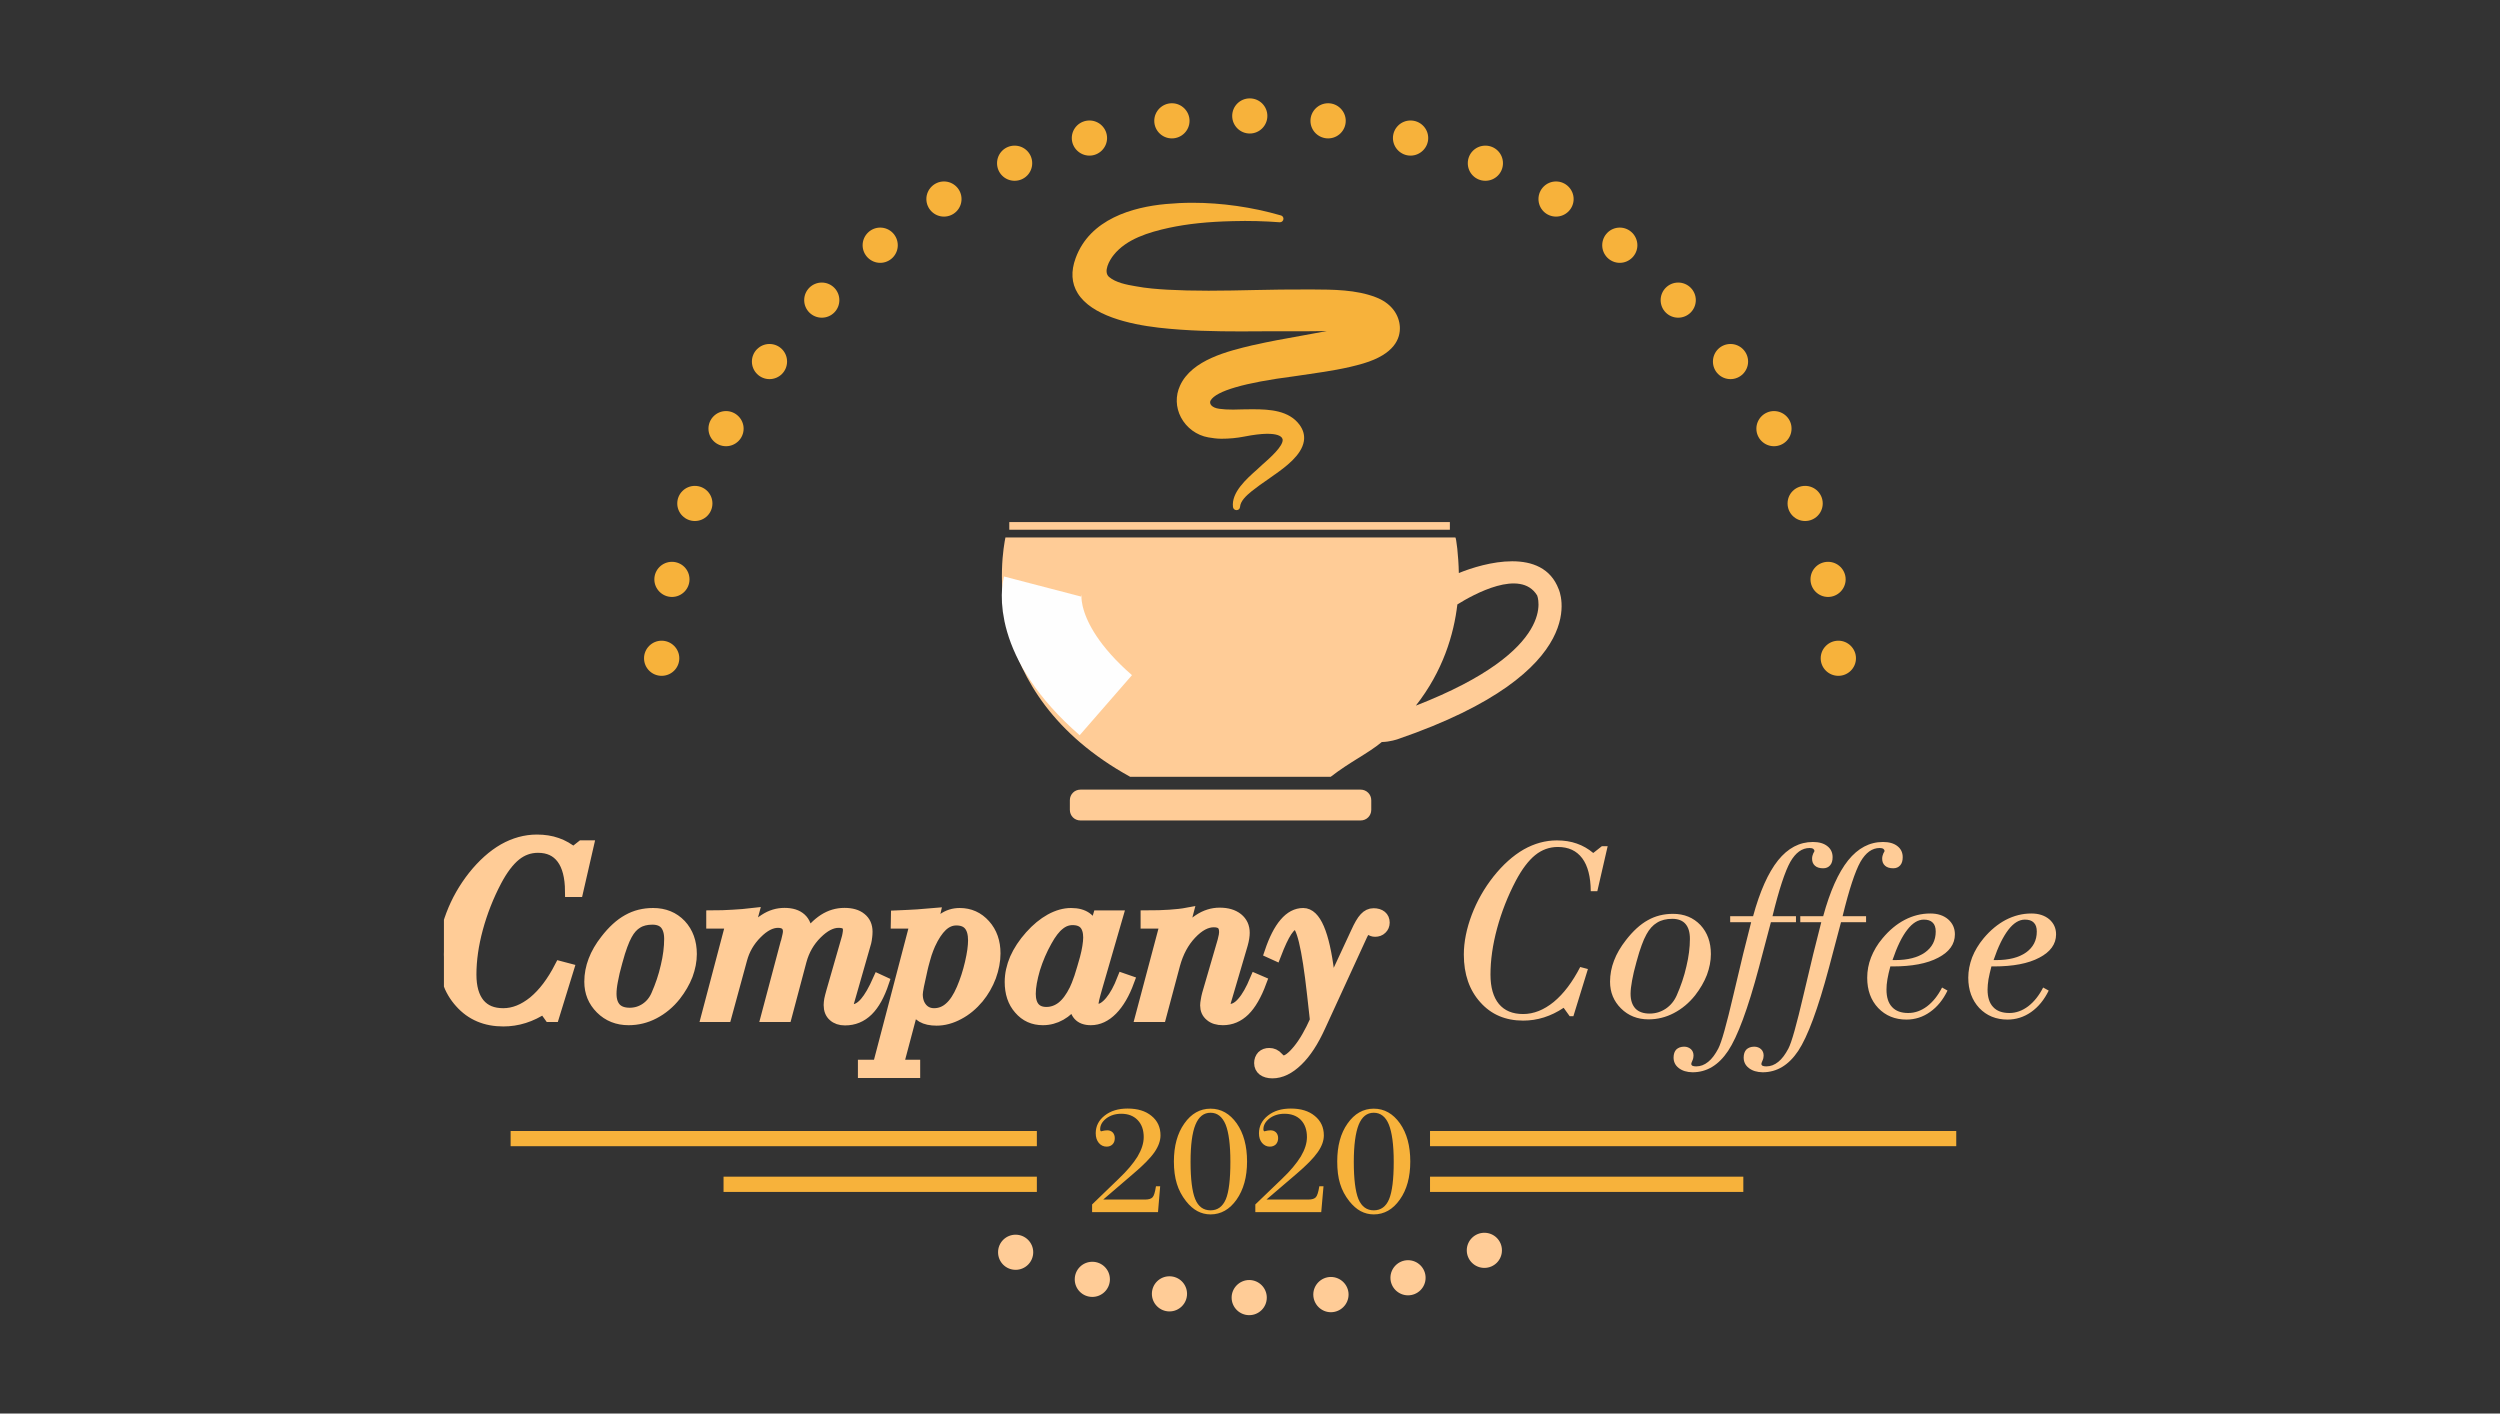 <svg width="214" height="121" viewBox="0 0 214 121" fill="none" xmlns="http://www.w3.org/2000/svg">
<rect x="0" y="0" width="214" height="121" fill="#333333" stroke="none"/>
<g clip-path="url(#clip0_126_338)">
<g clip-path="url(#clip1_126_338)">
<path fill-rule="evenodd" clip-rule="evenodd" d="M93.484 103.759V103.1L95.746 100.917C96.474 100.228 97.018 99.578 97.377 98.996C97.727 98.404 97.902 97.851 97.902 97.337C97.902 96.716 97.727 96.231 97.377 95.872C97.028 95.513 96.562 95.338 95.979 95.338C95.474 95.338 95.047 95.474 94.697 95.736C94.348 96.008 94.173 96.318 94.173 96.667C94.173 96.716 94.183 96.764 94.202 96.793C94.222 96.823 94.241 96.842 94.27 96.842C94.28 96.842 94.29 96.832 94.319 96.823C94.474 96.784 94.629 96.755 94.785 96.755C94.979 96.755 95.134 96.823 95.251 96.939C95.367 97.065 95.425 97.23 95.425 97.424C95.425 97.647 95.367 97.822 95.231 97.958C95.105 98.084 94.93 98.152 94.726 98.152C94.464 98.152 94.231 98.045 94.056 97.832C93.882 97.618 93.794 97.347 93.794 97.007C93.794 96.406 94.047 95.891 94.561 95.493C95.076 95.086 95.727 94.892 96.523 94.892C97.377 94.892 98.057 95.096 98.572 95.523C99.086 95.94 99.339 96.493 99.339 97.191C99.339 97.647 99.164 98.132 98.824 98.627C98.475 99.132 97.863 99.752 96.989 100.49L94.435 102.682H98.018C98.329 102.682 98.543 102.614 98.659 102.488C98.775 102.372 98.873 102.052 98.95 101.547H99.31L99.125 103.759H93.484ZM101.912 99.452C101.912 100.936 102.048 102.003 102.31 102.644C102.572 103.284 103.009 103.604 103.621 103.604C104.233 103.604 104.66 103.284 104.932 102.653C105.194 102.023 105.32 100.956 105.32 99.452C105.32 97.996 105.184 96.939 104.912 96.26C104.631 95.591 104.203 95.251 103.621 95.251C103.038 95.251 102.611 95.591 102.329 96.279C102.048 96.968 101.912 98.026 101.912 99.452ZM100.485 99.423C100.485 98.094 100.786 97.007 101.378 96.173C101.97 95.329 102.718 94.902 103.621 94.902C104.524 94.902 105.272 95.329 105.864 96.163C106.456 97.007 106.748 98.094 106.748 99.423C106.748 100.752 106.447 101.838 105.854 102.682C105.262 103.526 104.514 103.953 103.621 103.953C103.213 103.953 102.844 103.856 102.495 103.672C102.155 103.488 101.825 103.206 101.523 102.818C101.164 102.362 100.902 101.867 100.737 101.324C100.572 100.791 100.485 100.16 100.485 99.423ZM107.456 103.759V103.1L109.729 100.917C110.457 100.228 110.991 99.578 111.35 98.996C111.7 98.404 111.874 97.851 111.874 97.337C111.874 96.716 111.7 96.231 111.36 95.872C111.01 95.513 110.534 95.338 109.952 95.338C109.447 95.338 109.02 95.474 108.67 95.736C108.321 96.008 108.146 96.318 108.146 96.667C108.146 96.716 108.155 96.764 108.175 96.793C108.194 96.823 108.214 96.842 108.243 96.842C108.253 96.842 108.272 96.832 108.301 96.823C108.447 96.784 108.602 96.755 108.758 96.755C108.961 96.755 109.117 96.823 109.233 96.939C109.35 97.065 109.408 97.23 109.408 97.424C109.408 97.647 109.34 97.822 109.214 97.958C109.078 98.084 108.913 98.152 108.699 98.152C108.437 98.152 108.214 98.045 108.029 97.832C107.854 97.618 107.767 97.347 107.767 97.007C107.767 96.406 108.029 95.891 108.534 95.493C109.049 95.086 109.699 94.892 110.496 94.892C111.35 94.892 112.03 95.096 112.544 95.523C113.059 95.94 113.321 96.493 113.321 97.191C113.321 97.647 113.146 98.132 112.797 98.627C112.447 99.132 111.836 99.752 110.971 100.49L108.408 102.682H111.991C112.302 102.682 112.515 102.614 112.632 102.488C112.748 102.372 112.855 102.052 112.933 101.547H113.292L113.098 103.759H107.456ZM115.885 99.452C115.885 100.936 116.021 102.003 116.283 102.644C116.555 103.284 116.992 103.604 117.594 103.604C118.205 103.604 118.642 103.284 118.905 102.653C119.167 102.023 119.303 100.956 119.303 99.452C119.303 97.996 119.157 96.939 118.885 96.26C118.613 95.591 118.176 95.251 117.594 95.251C117.011 95.251 116.584 95.591 116.302 96.279C116.03 96.968 115.885 98.026 115.885 99.452ZM114.467 99.423C114.467 98.094 114.758 97.007 115.351 96.173C115.943 95.329 116.691 94.902 117.594 94.902C118.497 94.902 119.244 95.329 119.837 96.163C120.429 97.007 120.72 98.094 120.72 99.423C120.72 100.752 120.429 101.838 119.827 102.682C119.235 103.526 118.487 103.953 117.594 103.953C117.186 103.953 116.817 103.856 116.467 103.672C116.127 103.488 115.807 103.206 115.496 102.818C115.137 102.362 114.875 101.867 114.71 101.324C114.545 100.791 114.467 100.16 114.467 99.423ZM43.709 96.813H88.755V98.113H43.709V96.813ZM61.935 100.723H88.755V102.032H61.935V100.723ZM122.41 100.723H149.229V102.032H122.41V100.723ZM56.634 54.844C57.469 54.844 58.148 55.523 58.148 56.348C58.148 57.182 57.469 57.851 56.634 57.851C55.808 57.851 55.129 57.182 55.129 56.348C55.129 55.523 55.808 54.844 56.634 54.844ZM57.517 48.092C58.352 48.092 59.022 48.761 59.022 49.595C59.022 50.42 58.352 51.099 57.517 51.099C56.692 51.099 56.012 50.42 56.012 49.595C56.012 48.761 56.692 48.092 57.517 48.092ZM59.479 41.592C60.314 41.592 60.984 42.261 60.984 43.095C60.984 43.93 60.314 44.599 59.479 44.599C58.653 44.599 57.974 43.93 57.974 43.095C57.974 42.261 58.653 41.592 59.479 41.592ZM62.149 35.188C62.974 35.188 63.654 35.868 63.654 36.692C63.654 37.527 62.974 38.196 62.149 38.196C61.314 38.196 60.644 37.527 60.644 36.692C60.644 35.868 61.314 35.188 62.149 35.188ZM65.868 29.445C66.703 29.445 67.373 30.115 67.373 30.949C67.373 31.783 66.703 32.453 65.868 32.453C65.043 32.453 64.363 31.783 64.363 30.949C64.363 30.115 65.043 29.445 65.868 29.445ZM70.344 24.187C71.179 24.187 71.849 24.866 71.849 25.691C71.849 26.525 71.179 27.194 70.344 27.194C69.519 27.194 68.839 26.525 68.839 25.691C68.839 24.856 69.519 24.187 70.344 24.187ZM75.345 19.482C76.18 19.482 76.85 20.161 76.85 20.995C76.85 21.82 76.18 22.499 75.345 22.499C74.52 22.499 73.84 21.82 73.84 20.995C73.84 20.161 74.52 19.482 75.345 19.482ZM80.802 15.533C81.637 15.533 82.307 16.212 82.307 17.037C82.307 17.871 81.637 18.541 80.802 18.541C79.977 18.541 79.297 17.871 79.297 17.037C79.297 16.212 79.977 15.533 80.802 15.533ZM86.852 12.467C87.687 12.467 88.357 13.137 88.357 13.971C88.357 14.806 87.687 15.475 86.852 15.475C86.016 15.475 85.347 14.806 85.347 13.971C85.347 13.137 86.016 12.467 86.852 12.467ZM93.26 10.314C94.086 10.314 94.765 10.983 94.765 11.817C94.765 12.642 94.086 13.321 93.26 13.321C92.425 13.321 91.745 12.642 91.745 11.817C91.745 10.983 92.425 10.314 93.26 10.314ZM100.319 8.839C101.145 8.839 101.825 9.518 101.825 10.343C101.825 11.177 101.145 11.847 100.31 11.847C99.484 11.847 98.805 11.177 98.805 10.343C98.805 9.518 99.484 8.839 100.31 8.839H100.319ZM106.981 8.422C107.816 8.422 108.486 9.091 108.486 9.926C108.486 10.75 107.816 11.429 106.981 11.429C106.146 11.429 105.476 10.75 105.476 9.926C105.476 9.091 106.146 8.422 106.981 8.422ZM157.366 54.844C156.531 54.844 155.852 55.523 155.852 56.348C155.852 57.182 156.531 57.851 157.366 57.851C158.192 57.851 158.871 57.182 158.871 56.348C158.871 55.523 158.192 54.844 157.366 54.844ZM156.483 48.092C155.648 48.092 154.978 48.761 154.978 49.595C154.978 50.42 155.648 51.099 156.483 51.099C157.308 51.099 157.988 50.42 157.988 49.595C157.988 48.761 157.308 48.092 156.483 48.092ZM154.521 41.592C153.686 41.592 153.016 42.261 153.016 43.095C153.016 43.93 153.686 44.599 154.521 44.599C155.347 44.599 156.026 43.93 156.026 43.095C156.026 42.261 155.347 41.592 154.521 41.592ZM151.851 35.188C151.026 35.188 150.346 35.868 150.346 36.692C150.346 37.527 151.026 38.196 151.851 38.196C152.686 38.196 153.356 37.527 153.356 36.692C153.366 35.868 152.686 35.188 151.851 35.188ZM148.132 29.445C147.297 29.445 146.627 30.115 146.627 30.949C146.627 31.783 147.297 32.453 148.132 32.453C148.957 32.453 149.637 31.783 149.637 30.949C149.637 30.115 148.957 29.445 148.132 29.445ZM143.656 24.187C142.821 24.187 142.151 24.866 142.151 25.691C142.151 26.525 142.821 27.194 143.656 27.194C144.481 27.194 145.161 26.525 145.161 25.691C145.161 24.856 144.481 24.187 143.656 24.187ZM138.655 19.482C137.82 19.482 137.15 20.161 137.15 20.995C137.15 21.82 137.82 22.499 138.655 22.499C139.48 22.499 140.16 21.82 140.16 20.995C140.16 20.161 139.48 19.482 138.655 19.482ZM133.198 15.533C132.363 15.533 131.693 16.212 131.693 17.037C131.693 17.871 132.363 18.541 133.198 18.541C134.023 18.541 134.703 17.871 134.703 17.037C134.703 16.212 134.023 15.533 133.198 15.533ZM127.148 12.467C126.313 12.467 125.643 13.137 125.643 13.971C125.643 14.806 126.313 15.475 127.148 15.475C127.984 15.475 128.654 14.806 128.654 13.971C128.654 13.137 127.984 12.467 127.148 12.467ZM120.74 10.314C119.914 10.314 119.235 10.983 119.235 11.817C119.235 12.642 119.914 13.321 120.74 13.321C121.575 13.321 122.255 12.642 122.255 11.817C122.255 10.983 121.575 10.314 120.74 10.314ZM113.69 8.839C112.855 8.839 112.175 9.518 112.175 10.343C112.175 11.177 112.855 11.847 113.69 11.847C114.516 11.847 115.195 11.177 115.195 10.343C115.195 9.518 114.516 8.839 113.69 8.839Z" fill="#F7B23B"/>
<path fill-rule="evenodd" clip-rule="evenodd" d="M86.395 44.687V45.346H124.109V44.687H86.395ZM121.196 60.403C123.527 57.434 124.449 54.301 124.75 51.74C126.119 50.886 130.149 48.645 131.576 50.963C131.576 50.963 133.586 55.581 121.196 60.403ZM133.421 50.43C132.042 46.792 127.042 48.169 124.876 49.052C124.847 47.539 124.653 46.006 124.575 46.006H86.065C85.803 47.325 83.57 59.229 96.746 66.496H113.904C115.613 65.176 117.06 64.526 118.283 63.517C118.982 63.508 119.643 63.275 119.643 63.275C136.703 57.415 133.421 50.43 133.421 50.43ZM117.38 69.329C117.38 69.833 116.972 70.231 116.477 70.231H92.483C91.978 70.231 91.58 69.833 91.58 69.329V68.494C91.58 67.999 91.978 67.592 92.483 67.592H116.477C116.972 67.592 117.38 67.999 117.38 68.494V69.329Z" fill="#FFCC97"/>
<path fill-rule="evenodd" clip-rule="evenodd" d="M99.174 28.048C101.621 28.329 104.106 28.368 106.213 28.368C106.903 28.368 107.583 28.368 108.272 28.358C109.34 28.358 110.408 28.349 111.467 28.358H111.632C111.894 28.358 112.214 28.358 112.544 28.349C112.884 28.339 113.244 28.339 113.574 28.339C112.923 28.465 112.127 28.611 111.408 28.737C109.981 28.989 108.495 29.261 107.427 29.513L107.223 29.552C105.155 30.047 102.019 30.784 101.009 33.015C100.611 33.879 100.64 34.868 101.087 35.722C101.562 36.624 102.436 37.265 103.427 37.439C103.776 37.497 104.145 37.556 104.553 37.556C105.213 37.556 105.874 37.497 106.505 37.371C109.767 36.731 109.797 37.575 109.797 37.662C109.806 38.215 108.728 39.176 108.262 39.593C108.165 39.68 108.088 39.748 108.02 39.806C107.903 39.923 107.757 40.049 107.612 40.185C106.67 41.019 105.388 42.164 105.544 43.406C105.563 43.561 105.699 43.668 105.845 43.668H105.854C106.01 43.668 106.136 43.551 106.146 43.396C106.184 42.882 106.68 42.426 107.146 42.047C107.592 41.688 108.078 41.349 108.544 41.029C108.738 40.893 108.932 40.757 109.117 40.621L109.136 40.612C109.991 40 111.418 38.982 111.612 37.759C111.69 37.265 111.564 36.799 111.234 36.353C110.331 35.14 108.709 35.033 107.252 35.033H107.136C106.883 35.033 106.621 35.043 106.359 35.043C106.097 35.053 105.825 35.062 105.553 35.062C105.097 35.062 104.718 35.043 104.378 34.994C103.708 34.907 103.475 34.548 103.631 34.276C104.106 33.471 106.485 32.763 110.777 32.21C111.01 32.171 111.185 32.152 111.311 32.132L112.098 32.016C113.622 31.793 115.186 31.56 116.691 31.114C119.371 30.318 119.885 28.97 119.827 27.951C119.827 27.941 119.817 27.941 119.817 27.932H119.827L119.817 27.893V27.835C119.691 26.767 118.953 25.894 117.778 25.448C116.089 24.788 114.098 24.788 112.35 24.779H111.894C110.389 24.769 108.864 24.798 107.388 24.827C106.097 24.856 104.767 24.885 103.456 24.885C102.145 24.885 100.999 24.856 99.931 24.798C99.115 24.75 98.144 24.682 97.173 24.497C96.435 24.371 95.523 24.197 94.94 23.712C94.416 23.265 94.96 22.285 95.329 21.829C96.426 20.452 98.339 19.879 100.067 19.501C101.659 19.161 103.398 18.977 105.544 18.929C106.922 18.89 108.262 18.929 109.544 19.026H109.563C109.729 19.026 109.864 18.89 109.864 18.725C109.864 18.579 109.767 18.463 109.622 18.434C107.175 17.726 104.563 17.357 102.077 17.357C101.31 17.357 100.553 17.396 99.805 17.464C96.96 17.726 93.299 18.744 92.076 22.091C91.658 23.226 91.716 24.235 92.25 25.099C93.425 27.01 96.668 27.757 99.174 28.048Z" fill="#F7B23B"/>
<path d="M89.24 50.206C89.24 50.206 88.085 54.64 94.659 60.364" stroke="#FEFEFE" stroke-width="6.817"/>
<path fill-rule="evenodd" clip-rule="evenodd" d="M86.939 105.69C87.764 105.69 88.444 106.359 88.444 107.194C88.444 108.028 87.764 108.697 86.939 108.697C86.104 108.697 85.434 108.028 85.434 107.194C85.434 106.359 86.104 105.69 86.939 105.69ZM93.503 108.008C94.338 108.008 95.008 108.678 95.008 109.512C95.008 110.337 94.338 111.016 93.503 111.016C92.668 111.016 91.998 110.347 91.998 109.512C91.998 108.678 92.668 108.008 93.503 108.008ZM100.106 109.25C100.941 109.25 101.611 109.92 101.611 110.754C101.611 111.579 100.941 112.258 100.106 112.258C99.271 112.258 98.601 111.579 98.601 110.754C98.601 109.92 99.271 109.25 100.106 109.25ZM106.932 109.57C107.767 109.57 108.437 110.25 108.437 111.074C108.437 111.908 107.767 112.578 106.932 112.578C106.107 112.578 105.427 111.908 105.427 111.074C105.427 110.25 106.107 109.57 106.932 109.57ZM113.923 109.308C114.758 109.308 115.438 109.988 115.438 110.812C115.438 111.647 114.758 112.326 113.923 112.326C113.098 112.326 112.418 111.647 112.418 110.812C112.418 109.988 113.098 109.308 113.923 109.308ZM120.526 107.873C121.361 107.873 122.031 108.552 122.031 109.376C122.031 110.211 121.361 110.88 120.526 110.88C119.701 110.88 119.021 110.211 119.021 109.376C119.021 108.552 119.701 107.873 120.526 107.873ZM127.061 105.525C127.896 105.525 128.566 106.194 128.566 107.029C128.566 107.863 127.896 108.532 127.061 108.532C126.236 108.532 125.556 107.863 125.556 107.029C125.556 106.194 126.236 105.525 127.061 105.525ZM47.963 82.775L48.623 82.949L47.38 86.985H47.059L46.545 86.267C46.001 86.636 45.438 86.907 44.855 87.092C44.273 87.276 43.68 87.364 43.078 87.364C41.573 87.364 40.35 86.849 39.418 85.802C38.476 84.763 38 83.395 38 81.717C38 80.621 38.233 79.486 38.68 78.302C39.126 77.128 39.748 76.032 40.544 75.023C41.35 74.014 42.214 73.238 43.127 72.714C44.04 72.2 44.982 71.938 45.962 71.938C46.584 71.938 47.157 72.025 47.671 72.21C48.176 72.384 48.652 72.656 49.079 73.015L49.817 72.433H50.312L49.429 76.284H48.866C48.856 75.052 48.613 74.111 48.137 73.471C47.652 72.821 46.962 72.501 46.05 72.501C45.331 72.501 44.681 72.734 44.108 73.199C43.535 73.665 42.981 74.392 42.457 75.382C41.758 76.711 41.224 78.079 40.845 79.476C40.466 80.883 40.282 82.193 40.282 83.425C40.282 84.521 40.525 85.355 41 85.937C41.486 86.519 42.175 86.801 43.078 86.801C43.981 86.801 44.846 86.451 45.7 85.763C46.545 85.064 47.293 84.075 47.963 82.775ZM55.837 78.651C55.333 78.651 54.896 78.758 54.536 78.981C54.177 79.195 53.876 79.534 53.633 79.981C53.488 80.243 53.352 80.553 53.225 80.902C53.09 81.251 52.944 81.737 52.779 82.338C52.604 82.959 52.478 83.493 52.4 83.939C52.313 84.375 52.274 84.754 52.274 85.064C52.274 85.627 52.419 86.044 52.691 86.335C52.963 86.617 53.371 86.762 53.905 86.762C54.42 86.762 54.876 86.617 55.284 86.345C55.692 86.073 56.012 85.685 56.226 85.2C56.575 84.404 56.857 83.59 57.051 82.726C57.255 81.882 57.352 81.087 57.352 80.369C57.352 79.796 57.216 79.379 56.974 79.088C56.721 78.797 56.342 78.651 55.837 78.651ZM50.516 84.036C50.516 83.415 50.633 82.814 50.856 82.231C51.08 81.64 51.419 81.058 51.876 80.475C52.478 79.699 53.099 79.127 53.75 78.768C54.4 78.399 55.119 78.225 55.905 78.225C56.867 78.225 57.644 78.545 58.255 79.185C58.848 79.825 59.149 80.65 59.149 81.669C59.149 82.251 59.032 82.843 58.809 83.454C58.576 84.055 58.236 84.637 57.799 85.2C57.275 85.86 56.663 86.364 55.973 86.723C55.294 87.082 54.565 87.257 53.808 87.257C52.866 87.257 52.08 86.946 51.449 86.316C50.827 85.695 50.516 84.938 50.516 84.036ZM60.527 86.985L62.635 78.991H60.955V78.428C61.557 78.428 62.149 78.409 62.732 78.37C63.304 78.341 63.877 78.293 64.45 78.225L63.887 80.301C64.402 79.593 64.936 79.069 65.47 78.729C66.004 78.38 66.567 78.215 67.15 78.215C67.761 78.215 68.218 78.36 68.538 78.651C68.859 78.942 69.024 79.369 69.024 79.913V80.165C69.014 80.223 69.004 80.272 69.004 80.31C69.48 79.602 69.995 79.088 70.529 78.739C71.073 78.389 71.655 78.215 72.277 78.215C72.879 78.215 73.345 78.341 73.685 78.622C74.025 78.894 74.19 79.272 74.19 79.757C74.19 79.893 74.18 80.039 74.16 80.204C74.151 80.359 74.112 80.504 74.083 80.65L72.655 85.637C72.617 85.753 72.597 85.85 72.587 85.918C72.578 85.996 72.568 86.064 72.568 86.122C72.568 86.219 72.607 86.296 72.684 86.364C72.752 86.432 72.85 86.471 72.976 86.471C73.355 86.461 73.724 86.248 74.083 85.831C74.452 85.404 74.821 84.754 75.209 83.881L75.607 84.065C75.248 85.142 74.801 85.957 74.267 86.481C73.724 87.014 73.083 87.276 72.335 87.276C71.927 87.276 71.607 87.169 71.364 86.946C71.121 86.733 71.005 86.422 71.005 86.034C71.005 85.899 71.024 85.734 71.053 85.559C71.092 85.384 71.15 85.142 71.238 84.841L72.49 80.485C72.549 80.291 72.597 80.107 72.617 79.961C72.646 79.806 72.655 79.689 72.655 79.593C72.655 79.369 72.578 79.204 72.432 79.088C72.286 78.972 72.063 78.923 71.781 78.923C71.17 78.923 70.539 79.253 69.888 79.903C69.228 80.563 68.791 81.339 68.548 82.231L67.286 86.985H65.645L67.305 80.728C67.315 80.698 67.325 80.669 67.344 80.621C67.46 80.175 67.519 79.884 67.519 79.738C67.519 79.476 67.441 79.272 67.276 79.127C67.111 78.991 66.888 78.923 66.596 78.923C66.004 78.923 65.382 79.243 64.751 79.884C64.111 80.524 63.683 81.271 63.46 82.105L62.13 86.985H60.527ZM81.861 78.719C81.404 78.719 80.996 78.894 80.618 79.243C80.249 79.593 79.899 80.116 79.579 80.815C79.472 81.048 79.375 81.319 79.268 81.62C79.171 81.931 79.084 82.26 78.986 82.619L78.909 82.94C78.637 84.114 78.491 84.841 78.491 85.113C78.491 85.608 78.627 86.015 78.899 86.335C79.171 86.646 79.53 86.801 79.957 86.801C80.462 86.801 80.919 86.626 81.317 86.267C81.715 85.918 82.064 85.384 82.375 84.657C82.666 83.978 82.909 83.231 83.094 82.435C83.278 81.64 83.366 80.999 83.366 80.495C83.366 79.913 83.239 79.466 82.987 79.166C82.734 78.865 82.356 78.719 81.861 78.719ZM75.199 91.215L78.404 78.991H76.753L76.763 78.428C77.404 78.399 77.996 78.38 78.54 78.341C79.084 78.302 79.559 78.263 79.987 78.225L79.579 80.029C79.889 79.437 80.268 78.991 80.715 78.69C81.152 78.37 81.627 78.225 82.152 78.225C83.006 78.225 83.715 78.545 84.288 79.185C84.861 79.825 85.143 80.631 85.143 81.611C85.143 82.251 85.016 82.91 84.774 83.58C84.521 84.249 84.171 84.861 83.725 85.404C83.23 85.996 82.676 86.461 82.045 86.791C81.414 87.131 80.783 87.296 80.171 87.296C79.666 87.296 79.249 87.208 78.938 87.024C78.617 86.83 78.365 86.539 78.18 86.131L76.831 91.215H78.268V91.778H73.937V91.215H75.199ZM91.813 78.69C91.386 78.69 90.998 78.836 90.648 79.127C90.289 79.408 89.93 79.874 89.57 80.524C89.143 81.281 88.803 82.076 88.541 82.91C88.298 83.754 88.162 84.472 88.162 85.074C88.162 85.598 88.289 86.005 88.522 86.277C88.764 86.549 89.104 86.694 89.57 86.694C90.066 86.694 90.522 86.529 90.92 86.219C91.328 85.899 91.697 85.404 92.027 84.734C92.144 84.501 92.279 84.152 92.445 83.677C92.6 83.192 92.765 82.648 92.93 82.047C93.027 81.688 93.095 81.358 93.144 81.058C93.192 80.747 93.221 80.485 93.221 80.252C93.221 79.738 93.095 79.34 92.872 79.088C92.639 78.826 92.289 78.69 91.813 78.69ZM91.998 85.734C91.648 86.219 91.24 86.597 90.774 86.859C90.308 87.121 89.803 87.257 89.269 87.257C88.454 87.257 87.793 86.956 87.279 86.355C86.754 85.763 86.502 84.996 86.502 84.055C86.502 83.395 86.648 82.736 86.929 82.076C87.221 81.416 87.648 80.766 88.211 80.136C88.764 79.515 89.337 79.049 89.93 78.719C90.532 78.389 91.114 78.225 91.687 78.225C92.231 78.225 92.668 78.341 92.998 78.584C93.328 78.826 93.552 79.195 93.668 79.689L94.047 78.428H95.629L93.901 84.395C93.755 84.88 93.668 85.239 93.61 85.462C93.561 85.685 93.532 85.85 93.532 85.966C93.532 86.102 93.571 86.219 93.649 86.306C93.726 86.403 93.823 86.442 93.94 86.442C94.299 86.442 94.678 86.209 95.066 85.743C95.455 85.278 95.804 84.637 96.125 83.813L96.6 83.978C96.212 85.035 95.736 85.85 95.183 86.413C94.629 86.975 94.027 87.257 93.377 87.257C92.911 87.257 92.571 87.131 92.347 86.878C92.124 86.626 92.008 86.238 91.998 85.734ZM99.339 86.985H97.688L99.814 78.991H98.135V78.428C98.902 78.428 99.572 78.409 100.116 78.37C100.669 78.331 101.174 78.283 101.64 78.195L101.067 80.388C101.562 79.66 102.077 79.117 102.64 78.749C103.194 78.38 103.786 78.195 104.398 78.195C105.039 78.195 105.543 78.341 105.922 78.642C106.291 78.942 106.476 79.34 106.476 79.845C106.476 79.961 106.466 80.116 106.437 80.291C106.408 80.466 106.369 80.64 106.32 80.815L104.873 85.734C104.854 85.821 104.835 85.889 104.825 85.937C104.815 85.986 104.806 86.015 104.806 86.034C104.806 86.16 104.854 86.257 104.941 86.335C105.019 86.403 105.126 86.442 105.262 86.442C105.65 86.442 106.029 86.228 106.388 85.802C106.757 85.384 107.126 84.734 107.495 83.852L107.922 84.036C107.505 85.161 107.029 85.976 106.514 86.481C105.99 86.995 105.378 87.257 104.679 87.257C104.233 87.257 103.873 87.15 103.621 86.927C103.359 86.713 103.232 86.422 103.232 86.064C103.232 85.937 103.252 85.802 103.281 85.637C103.31 85.462 103.339 85.297 103.388 85.122L104.718 80.553C104.767 80.369 104.796 80.213 104.825 80.087C104.844 79.951 104.854 79.855 104.854 79.787C104.854 79.476 104.776 79.243 104.621 79.098C104.466 78.952 104.233 78.875 103.902 78.875C103.252 78.875 102.601 79.224 101.941 79.922C101.281 80.621 100.815 81.494 100.523 82.552L99.339 86.985ZM112.632 87.344C112.574 86.801 112.486 86.034 112.379 85.074C111.933 81.058 111.447 79.059 110.923 79.059C110.67 79.059 110.399 79.272 110.107 79.709C109.826 80.136 109.515 80.805 109.165 81.717L108.738 81.523C109.107 80.427 109.525 79.602 110 79.049C110.467 78.496 110.991 78.225 111.554 78.225C112.574 78.225 113.302 79.903 113.719 83.269C113.797 83.842 113.855 84.278 113.904 84.599L116.108 79.855C116.38 79.253 116.623 78.826 116.846 78.593C117.06 78.36 117.302 78.244 117.574 78.244C117.856 78.244 118.07 78.312 118.225 78.438C118.38 78.564 118.458 78.749 118.458 78.972C118.458 79.185 118.38 79.36 118.244 79.486C118.108 79.622 117.924 79.689 117.71 79.689C117.555 79.689 117.419 79.641 117.302 79.554C117.176 79.466 117.118 79.418 117.099 79.418C117.001 79.418 116.914 79.466 116.827 79.563C116.749 79.66 116.662 79.816 116.564 80.019L112.972 87.839C112.389 89.12 111.758 90.099 111.049 90.778C110.34 91.467 109.631 91.807 108.913 91.807C108.583 91.807 108.321 91.729 108.136 91.593C107.952 91.448 107.854 91.254 107.854 91.002C107.854 90.759 107.932 90.565 108.068 90.419C108.214 90.274 108.408 90.206 108.651 90.206C108.932 90.206 109.165 90.313 109.36 90.536C109.554 90.749 109.709 90.856 109.835 90.856C110.195 90.856 110.622 90.536 111.156 89.886C111.68 89.246 112.166 88.392 112.632 87.344Z" fill="#FFCC97"/>
<path fill-rule="evenodd" clip-rule="evenodd" d="M47.963 82.775L48.623 82.949L47.38 86.985H47.059L46.545 86.267C46.001 86.636 45.438 86.907 44.855 87.092C44.273 87.276 43.68 87.364 43.078 87.364C41.573 87.364 40.35 86.849 39.418 85.802C38.476 84.763 38 83.395 38 81.717C38 80.621 38.233 79.486 38.68 78.302C39.126 77.128 39.748 76.032 40.544 75.023C41.35 74.014 42.214 73.238 43.127 72.714C44.04 72.2 44.982 71.938 45.962 71.938C46.584 71.938 47.157 72.025 47.671 72.21C48.176 72.384 48.652 72.656 49.079 73.015L49.817 72.433H50.312L49.429 76.284H48.866C48.856 75.052 48.613 74.111 48.137 73.471C47.652 72.821 46.962 72.501 46.05 72.501C45.331 72.501 44.681 72.734 44.108 73.199C43.535 73.665 42.981 74.392 42.457 75.382C41.758 76.711 41.224 78.079 40.845 79.476C40.466 80.883 40.282 82.193 40.282 83.425C40.282 84.521 40.525 85.355 41 85.937C41.486 86.519 42.175 86.801 43.078 86.801C43.981 86.801 44.846 86.451 45.7 85.763C46.545 85.064 47.293 84.075 47.963 82.775ZM55.837 78.651C55.333 78.651 54.896 78.758 54.536 78.981C54.177 79.195 53.876 79.534 53.633 79.981C53.488 80.243 53.352 80.553 53.225 80.902C53.09 81.251 52.944 81.737 52.779 82.338C52.604 82.959 52.478 83.493 52.4 83.939C52.313 84.375 52.274 84.754 52.274 85.064C52.274 85.627 52.419 86.044 52.691 86.335C52.963 86.617 53.371 86.762 53.905 86.762C54.42 86.762 54.876 86.617 55.284 86.345C55.692 86.073 56.012 85.685 56.226 85.2C56.575 84.404 56.857 83.59 57.051 82.726C57.255 81.882 57.352 81.087 57.352 80.369C57.352 79.796 57.216 79.379 56.974 79.088C56.721 78.797 56.342 78.651 55.837 78.651ZM50.516 84.036C50.516 83.415 50.633 82.814 50.856 82.231C51.08 81.64 51.419 81.058 51.876 80.475C52.478 79.699 53.099 79.127 53.75 78.768C54.4 78.399 55.119 78.225 55.905 78.225C56.867 78.225 57.644 78.545 58.255 79.185C58.848 79.825 59.149 80.65 59.149 81.669C59.149 82.251 59.032 82.843 58.809 83.454C58.576 84.055 58.236 84.637 57.799 85.2C57.275 85.86 56.663 86.364 55.973 86.723C55.294 87.082 54.565 87.257 53.808 87.257C52.866 87.257 52.08 86.946 51.449 86.316C50.827 85.695 50.516 84.938 50.516 84.036ZM60.527 86.985L62.635 78.991H60.955V78.428C61.557 78.428 62.149 78.409 62.732 78.37C63.304 78.341 63.877 78.293 64.45 78.225L63.887 80.301C64.402 79.593 64.936 79.069 65.47 78.729C66.004 78.38 66.567 78.215 67.15 78.215C67.761 78.215 68.218 78.36 68.538 78.651C68.859 78.942 69.024 79.369 69.024 79.913V80.165C69.024 80.223 69.004 80.272 69.004 80.31C69.48 79.602 69.995 79.088 70.529 78.739C71.073 78.389 71.655 78.215 72.277 78.215C72.879 78.215 73.345 78.341 73.685 78.622C74.025 78.894 74.19 79.272 74.19 79.757C74.19 79.893 74.18 80.039 74.16 80.204C74.151 80.359 74.112 80.504 74.083 80.65L72.655 85.637C72.617 85.753 72.597 85.85 72.587 85.918C72.578 85.996 72.568 86.064 72.568 86.122C72.568 86.219 72.607 86.296 72.684 86.364C72.752 86.432 72.85 86.471 72.976 86.471C73.355 86.461 73.724 86.248 74.083 85.831C74.452 85.404 74.821 84.754 75.209 83.881L75.607 84.065C75.248 85.142 74.801 85.957 74.267 86.481C73.724 87.014 73.083 87.276 72.335 87.276C71.927 87.276 71.607 87.169 71.364 86.946C71.121 86.733 71.005 86.422 71.005 86.034C71.005 85.899 71.024 85.734 71.053 85.559C71.092 85.384 71.15 85.142 71.238 84.841L72.49 80.485C72.549 80.291 72.597 80.107 72.617 79.961C72.646 79.806 72.655 79.689 72.655 79.593C72.655 79.369 72.578 79.204 72.432 79.088C72.286 78.972 72.063 78.923 71.781 78.923C71.17 78.923 70.539 79.253 69.888 79.903C69.228 80.563 68.791 81.339 68.548 82.231L67.286 86.985H65.645L67.305 80.728C67.315 80.698 67.325 80.669 67.344 80.621C67.46 80.175 67.519 79.884 67.519 79.738C67.519 79.476 67.441 79.272 67.276 79.127C67.111 78.991 66.888 78.923 66.596 78.923C66.004 78.923 65.382 79.243 64.751 79.884C64.111 80.524 63.683 81.271 63.46 82.105L62.13 86.985H60.527ZM81.861 78.719C81.404 78.719 80.996 78.894 80.618 79.243C80.249 79.593 79.899 80.116 79.579 80.815C79.472 81.048 79.375 81.319 79.268 81.62C79.171 81.931 79.084 82.26 78.986 82.619L78.909 82.94C78.637 84.114 78.491 84.841 78.491 85.113C78.491 85.608 78.627 86.015 78.899 86.335C79.171 86.646 79.53 86.801 79.957 86.801C80.462 86.801 80.919 86.626 81.317 86.267C81.715 85.918 82.064 85.384 82.375 84.657C82.666 83.978 82.909 83.231 83.094 82.435C83.278 81.64 83.366 80.999 83.366 80.495C83.366 79.913 83.239 79.466 82.987 79.166C82.734 78.865 82.356 78.719 81.861 78.719ZM75.199 91.215L78.404 78.991H76.753L76.763 78.428C77.404 78.399 77.996 78.38 78.54 78.341C79.084 78.302 79.559 78.263 79.987 78.225L79.579 80.029C79.889 79.437 80.268 78.991 80.715 78.69C81.152 78.37 81.627 78.225 82.152 78.225C83.006 78.225 83.715 78.545 84.288 79.185C84.861 79.825 85.143 80.631 85.143 81.611C85.143 82.251 85.016 82.91 84.774 83.58C84.521 84.249 84.171 84.861 83.725 85.404C83.23 85.996 82.676 86.461 82.045 86.791C81.414 87.131 80.783 87.296 80.171 87.296C79.666 87.296 79.249 87.208 78.938 87.024C78.617 86.83 78.365 86.539 78.18 86.131L76.831 91.215H78.268V91.778H73.937V91.215H75.199ZM91.813 78.69C91.386 78.69 90.998 78.836 90.648 79.127C90.289 79.408 89.93 79.874 89.57 80.524C89.143 81.281 88.803 82.076 88.541 82.91C88.298 83.754 88.162 84.472 88.162 85.074C88.162 85.598 88.289 86.005 88.522 86.277C88.764 86.549 89.104 86.694 89.57 86.694C90.066 86.694 90.522 86.529 90.92 86.219C91.328 85.899 91.697 85.404 92.027 84.734C92.144 84.501 92.279 84.152 92.445 83.677C92.6 83.192 92.765 82.648 92.93 82.047C93.027 81.688 93.095 81.358 93.144 81.058C93.192 80.747 93.221 80.485 93.221 80.252C93.221 79.738 93.095 79.34 92.872 79.088C92.639 78.826 92.289 78.69 91.813 78.69ZM91.998 85.734C91.648 86.219 91.24 86.597 90.774 86.859C90.308 87.121 89.803 87.257 89.269 87.257C88.454 87.257 87.793 86.956 87.279 86.355C86.754 85.763 86.502 84.996 86.502 84.055C86.502 83.395 86.648 82.736 86.929 82.076C87.221 81.416 87.648 80.766 88.211 80.136C88.764 79.515 89.337 79.049 89.93 78.719C90.532 78.389 91.114 78.225 91.687 78.225C92.231 78.225 92.668 78.341 92.998 78.584C93.328 78.826 93.552 79.195 93.668 79.689L94.047 78.428H95.629L93.901 84.395C93.755 84.88 93.668 85.239 93.61 85.462C93.561 85.685 93.532 85.85 93.532 85.966C93.532 86.102 93.571 86.219 93.649 86.306C93.726 86.403 93.823 86.442 93.94 86.442C94.299 86.442 94.678 86.209 95.066 85.743C95.455 85.278 95.804 84.637 96.125 83.813L96.6 83.978C96.212 85.035 95.736 85.85 95.183 86.413C94.629 86.975 94.027 87.257 93.377 87.257C92.911 87.257 92.571 87.131 92.347 86.878C92.124 86.626 92.008 86.238 91.998 85.734ZM99.339 86.985H97.688L99.814 78.991H98.135V78.428C98.902 78.428 99.572 78.409 100.116 78.37C100.669 78.331 101.174 78.283 101.64 78.195L101.067 80.388C101.562 79.66 102.077 79.117 102.64 78.749C103.194 78.38 103.786 78.195 104.398 78.195C105.039 78.195 105.543 78.341 105.922 78.642C106.291 78.942 106.476 79.34 106.476 79.845C106.476 79.961 106.466 80.116 106.437 80.291C106.408 80.466 106.369 80.64 106.32 80.815L104.873 85.734C104.854 85.821 104.835 85.889 104.825 85.937L104.806 86.034C104.806 86.16 104.854 86.257 104.941 86.335C105.019 86.403 105.126 86.442 105.262 86.442C105.65 86.442 106.029 86.228 106.388 85.802C106.757 85.384 107.126 84.734 107.495 83.852L107.922 84.036C107.505 85.161 107.029 85.976 106.514 86.481C105.99 86.995 105.378 87.257 104.679 87.257C104.233 87.257 103.873 87.15 103.621 86.927C103.359 86.713 103.232 86.422 103.232 86.064C103.232 85.937 103.252 85.802 103.281 85.637C103.31 85.462 103.339 85.297 103.388 85.122L104.718 80.553C104.767 80.369 104.796 80.213 104.825 80.087C104.844 79.951 104.854 79.855 104.854 79.787C104.854 79.476 104.776 79.243 104.621 79.098C104.466 78.952 104.233 78.875 103.902 78.875C103.252 78.875 102.601 79.224 101.941 79.922C101.281 80.621 100.815 81.494 100.523 82.552L99.339 86.985ZM112.632 87.344C112.574 86.801 112.486 86.034 112.379 85.074C111.933 81.058 111.447 79.059 110.923 79.059C110.67 79.059 110.399 79.272 110.107 79.709C109.826 80.136 109.515 80.805 109.165 81.717L108.738 81.523C109.107 80.427 109.525 79.602 110 79.049C110.467 78.496 110.991 78.225 111.554 78.225C112.574 78.225 113.302 79.903 113.719 83.269C113.797 83.842 113.855 84.278 113.904 84.599L116.108 79.855C116.38 79.253 116.623 78.826 116.846 78.593C117.06 78.36 117.302 78.244 117.574 78.244C117.856 78.244 118.07 78.312 118.225 78.438C118.38 78.564 118.458 78.749 118.458 78.972C118.458 79.185 118.38 79.36 118.244 79.486C118.108 79.622 117.924 79.689 117.71 79.689C117.555 79.689 117.419 79.641 117.302 79.554C117.176 79.466 117.099 79.418 117.099 79.418C117.001 79.418 116.914 79.466 116.827 79.563C116.749 79.66 116.662 79.816 116.564 80.019L112.972 87.839C112.389 89.12 111.758 90.099 111.049 90.778C110.34 91.467 109.631 91.807 108.913 91.807C108.583 91.807 108.321 91.729 108.136 91.593C107.952 91.448 107.854 91.254 107.854 91.002C107.854 90.759 107.932 90.565 108.068 90.419C108.214 90.274 108.408 90.206 108.651 90.206C108.932 90.206 109.165 90.313 109.36 90.536C109.554 90.749 109.709 90.856 109.835 90.856C110.195 90.856 110.622 90.536 111.156 89.886C111.68 89.246 112.166 88.392 112.632 87.344Z" stroke="#FFCC97"/>
<path fill-rule="evenodd" clip-rule="evenodd" d="M135.266 82.775L135.926 82.949L134.683 86.985H134.363L133.848 86.267C133.305 86.636 132.741 86.907 132.159 87.092C131.576 87.276 130.984 87.364 130.382 87.364C128.877 87.364 127.653 86.849 126.721 85.802C125.779 84.763 125.304 83.395 125.304 81.717C125.304 80.621 125.537 79.486 125.983 78.302C126.43 77.128 127.051 76.032 127.848 75.023C128.654 74.014 129.518 73.238 130.43 72.714C131.343 72.2 132.285 71.938 133.266 71.938C133.887 71.938 134.46 72.025 134.975 72.21C135.48 72.384 135.956 72.656 136.383 73.015L137.121 72.433H137.616L136.732 76.284H136.169C136.159 75.052 135.917 74.111 135.441 73.471C134.955 72.821 134.266 72.501 133.353 72.501C132.635 72.501 131.984 72.734 131.411 73.199C130.838 73.665 130.285 74.392 129.76 75.382C129.061 76.711 128.527 78.079 128.149 79.476C127.77 80.883 127.585 82.193 127.585 83.425C127.585 84.521 127.828 85.355 128.304 85.937C128.789 86.519 129.479 86.801 130.382 86.801C131.285 86.801 132.159 86.451 133.004 85.763C133.848 85.064 134.596 84.075 135.266 82.775ZM143.151 78.651C142.636 78.651 142.199 78.758 141.84 78.981C141.481 79.195 141.18 79.534 140.937 79.981C140.791 80.243 140.655 80.553 140.529 80.902C140.393 81.251 140.247 81.737 140.082 82.338C139.908 82.959 139.781 83.493 139.704 83.939C139.626 84.375 139.577 84.754 139.577 85.064C139.577 85.627 139.723 86.044 139.995 86.335C140.267 86.617 140.675 86.762 141.209 86.762C141.723 86.762 142.18 86.617 142.588 86.345C142.995 86.073 143.316 85.685 143.529 85.2C143.879 84.404 144.161 83.59 144.355 82.726C144.559 81.882 144.656 81.087 144.656 80.369C144.656 79.796 144.53 79.379 144.277 79.088C144.025 78.797 143.646 78.651 143.141 78.651H143.151ZM137.82 84.036C137.82 83.415 137.936 82.814 138.16 82.231C138.383 81.64 138.723 81.058 139.179 80.475C139.781 79.699 140.403 79.127 141.053 78.768C141.704 78.399 142.422 78.225 143.209 78.225C144.17 78.225 144.947 78.545 145.559 79.185C146.151 79.825 146.452 80.65 146.452 81.669C146.452 82.251 146.336 82.843 146.112 83.454C145.879 84.055 145.539 84.637 145.102 85.2C144.578 85.86 143.966 86.364 143.277 86.723C142.597 87.082 141.869 87.257 141.112 87.257C140.17 87.257 139.383 86.946 138.752 86.316C138.131 85.695 137.82 84.938 137.82 84.036ZM149.899 78.942H148.103V78.428H150.064C150.647 76.294 151.356 74.703 152.201 73.645C153.045 72.598 154.036 72.074 155.182 72.074C155.706 72.074 156.123 72.19 156.424 72.433C156.725 72.666 156.871 72.986 156.871 73.374C156.871 73.675 156.803 73.907 156.657 74.072C156.512 74.237 156.318 74.325 156.065 74.325C155.764 74.325 155.531 74.257 155.366 74.111C155.201 73.966 155.114 73.772 155.114 73.51C155.114 73.345 155.152 73.189 155.211 73.063C155.279 72.937 155.317 72.869 155.317 72.86C155.317 72.782 155.279 72.714 155.22 72.666C155.152 72.617 155.046 72.588 154.91 72.588C154.249 72.588 153.706 72.986 153.249 73.781C152.803 74.577 152.288 76.119 151.725 78.428H153.735V78.942H151.589L150.56 82.833C149.618 86.364 148.734 88.741 147.928 89.954C147.112 91.176 146.103 91.787 144.879 91.787C144.394 91.778 144.005 91.661 143.704 91.428C143.403 91.196 143.258 90.895 143.258 90.526C143.258 90.235 143.335 90.002 143.491 89.837C143.656 89.682 143.879 89.595 144.161 89.595C144.394 89.595 144.588 89.672 144.743 89.808C144.889 89.944 144.966 90.128 144.966 90.361C144.966 90.497 144.937 90.643 144.869 90.788C144.801 90.934 144.772 91.031 144.772 91.07C144.772 91.137 144.811 91.196 144.879 91.234C144.947 91.263 145.054 91.283 145.19 91.283C145.559 91.283 145.899 91.157 146.219 90.895C146.54 90.643 146.821 90.255 147.083 89.76C147.365 89.226 147.792 87.693 148.384 85.151C148.977 82.6 149.482 80.534 149.899 78.942ZM155.9 78.942H154.104V78.428H156.065C156.648 76.294 157.357 74.703 158.201 73.645C159.046 72.598 160.037 72.074 161.182 72.074C161.707 72.074 162.124 72.19 162.425 72.433C162.726 72.666 162.872 72.986 162.872 73.374C162.872 73.675 162.804 73.907 162.658 74.072C162.513 74.237 162.318 74.325 162.066 74.325C161.765 74.325 161.532 74.257 161.367 74.111C161.202 73.966 161.114 73.772 161.114 73.51C161.114 73.345 161.153 73.189 161.211 73.063C161.279 72.937 161.318 72.869 161.318 72.86C161.318 72.782 161.279 72.714 161.221 72.666C161.153 72.617 161.046 72.588 160.91 72.588C160.25 72.588 159.706 72.986 159.25 73.781C158.803 74.577 158.289 76.119 157.726 78.428H159.736V78.942H157.59L156.56 82.833C155.618 86.364 154.735 88.741 153.929 89.954C153.113 91.176 152.103 91.787 150.88 91.787C150.394 91.778 150.006 91.661 149.705 91.428C149.404 91.196 149.258 90.895 149.258 90.526C149.258 90.235 149.336 90.002 149.491 89.837C149.656 89.682 149.88 89.595 150.161 89.595C150.394 89.595 150.598 89.672 150.744 89.808C150.89 89.944 150.967 90.128 150.967 90.361C150.967 90.497 150.938 90.643 150.87 90.788C150.802 90.934 150.773 91.031 150.773 91.07C150.773 91.137 150.812 91.196 150.88 91.234C150.948 91.263 151.055 91.283 151.191 91.283C151.56 91.283 151.9 91.157 152.22 90.895C152.54 90.643 152.822 90.255 153.084 89.76C153.366 89.226 153.793 87.693 154.385 85.151C154.978 82.6 155.483 80.534 155.9 78.942ZM161.998 82.183H162.221C163.299 82.183 164.154 81.969 164.775 81.533C165.387 81.096 165.698 80.504 165.698 79.738C165.698 79.389 165.61 79.137 165.435 78.972C165.261 78.797 165.008 78.719 164.678 78.719C164.183 78.719 163.707 79.01 163.26 79.593C162.804 80.175 162.386 81.038 161.998 82.183ZM161.814 82.726C161.697 83.134 161.619 83.512 161.561 83.832C161.503 84.162 161.483 84.453 161.483 84.705C161.483 85.365 161.639 85.86 161.959 86.199C162.28 86.549 162.746 86.713 163.348 86.713C163.921 86.713 164.455 86.519 164.96 86.141C165.465 85.753 165.892 85.219 166.241 84.531L166.707 84.793C166.329 85.578 165.834 86.19 165.212 86.626C164.6 87.063 163.921 87.276 163.192 87.276C162.212 87.276 161.406 86.946 160.775 86.287C160.143 85.617 159.833 84.754 159.833 83.696C159.833 83.105 159.939 82.522 160.163 81.95C160.386 81.387 160.707 80.834 161.144 80.32C161.726 79.622 162.357 79.098 163.047 78.739C163.736 78.38 164.464 78.195 165.231 78.195C165.863 78.195 166.368 78.36 166.756 78.69C167.144 79.03 167.339 79.457 167.339 79.981C167.339 80.815 166.863 81.484 165.911 81.979C164.96 82.484 163.658 82.726 162.017 82.726H161.814ZM170.65 82.183H170.873C171.961 82.183 172.805 81.969 173.427 81.533C174.039 81.096 174.349 80.504 174.349 79.738C174.349 79.389 174.262 79.137 174.087 78.972C173.922 78.797 173.66 78.719 173.33 78.719C172.834 78.719 172.359 79.01 171.912 79.593C171.465 80.175 171.038 81.038 170.65 82.183ZM170.465 82.726C170.358 83.134 170.271 83.512 170.213 83.832C170.164 84.162 170.135 84.453 170.135 84.705C170.135 85.365 170.29 85.86 170.611 86.199C170.931 86.549 171.397 86.713 172.009 86.713C172.572 86.713 173.106 86.519 173.611 86.141C174.116 85.753 174.543 85.219 174.893 84.531L175.369 84.793C174.99 85.578 174.485 86.19 173.873 86.626C173.252 87.063 172.572 87.276 171.844 87.276C170.863 87.276 170.057 86.946 169.426 86.287C168.805 85.617 168.484 84.754 168.484 83.696C168.484 83.105 168.601 82.522 168.815 81.95C169.038 81.387 169.368 80.834 169.795 80.32C170.378 79.622 171.019 79.098 171.698 78.739C172.398 78.38 173.116 78.195 173.883 78.195C174.514 78.195 175.019 78.36 175.417 78.69C175.806 79.03 176 79.457 176 79.981C176 80.815 175.514 81.484 174.563 81.979C173.611 82.484 172.31 82.726 170.679 82.726H170.465Z" fill="#FFCC97"/>
<path fill-rule="evenodd" clip-rule="evenodd" d="M167.455 96.813H122.41V98.113H167.455V96.813Z" fill="#F7B23B"/>
</g>
</g>
<defs>
<clipPath id="clip0_126_338">
<rect width="214" height="121" fill="white"/>
</clipPath>
<clipPath id="clip1_126_338">
<rect width="138" height="195" fill="white" transform="translate(38 -37)"/>
</clipPath>
</defs>
</svg>
